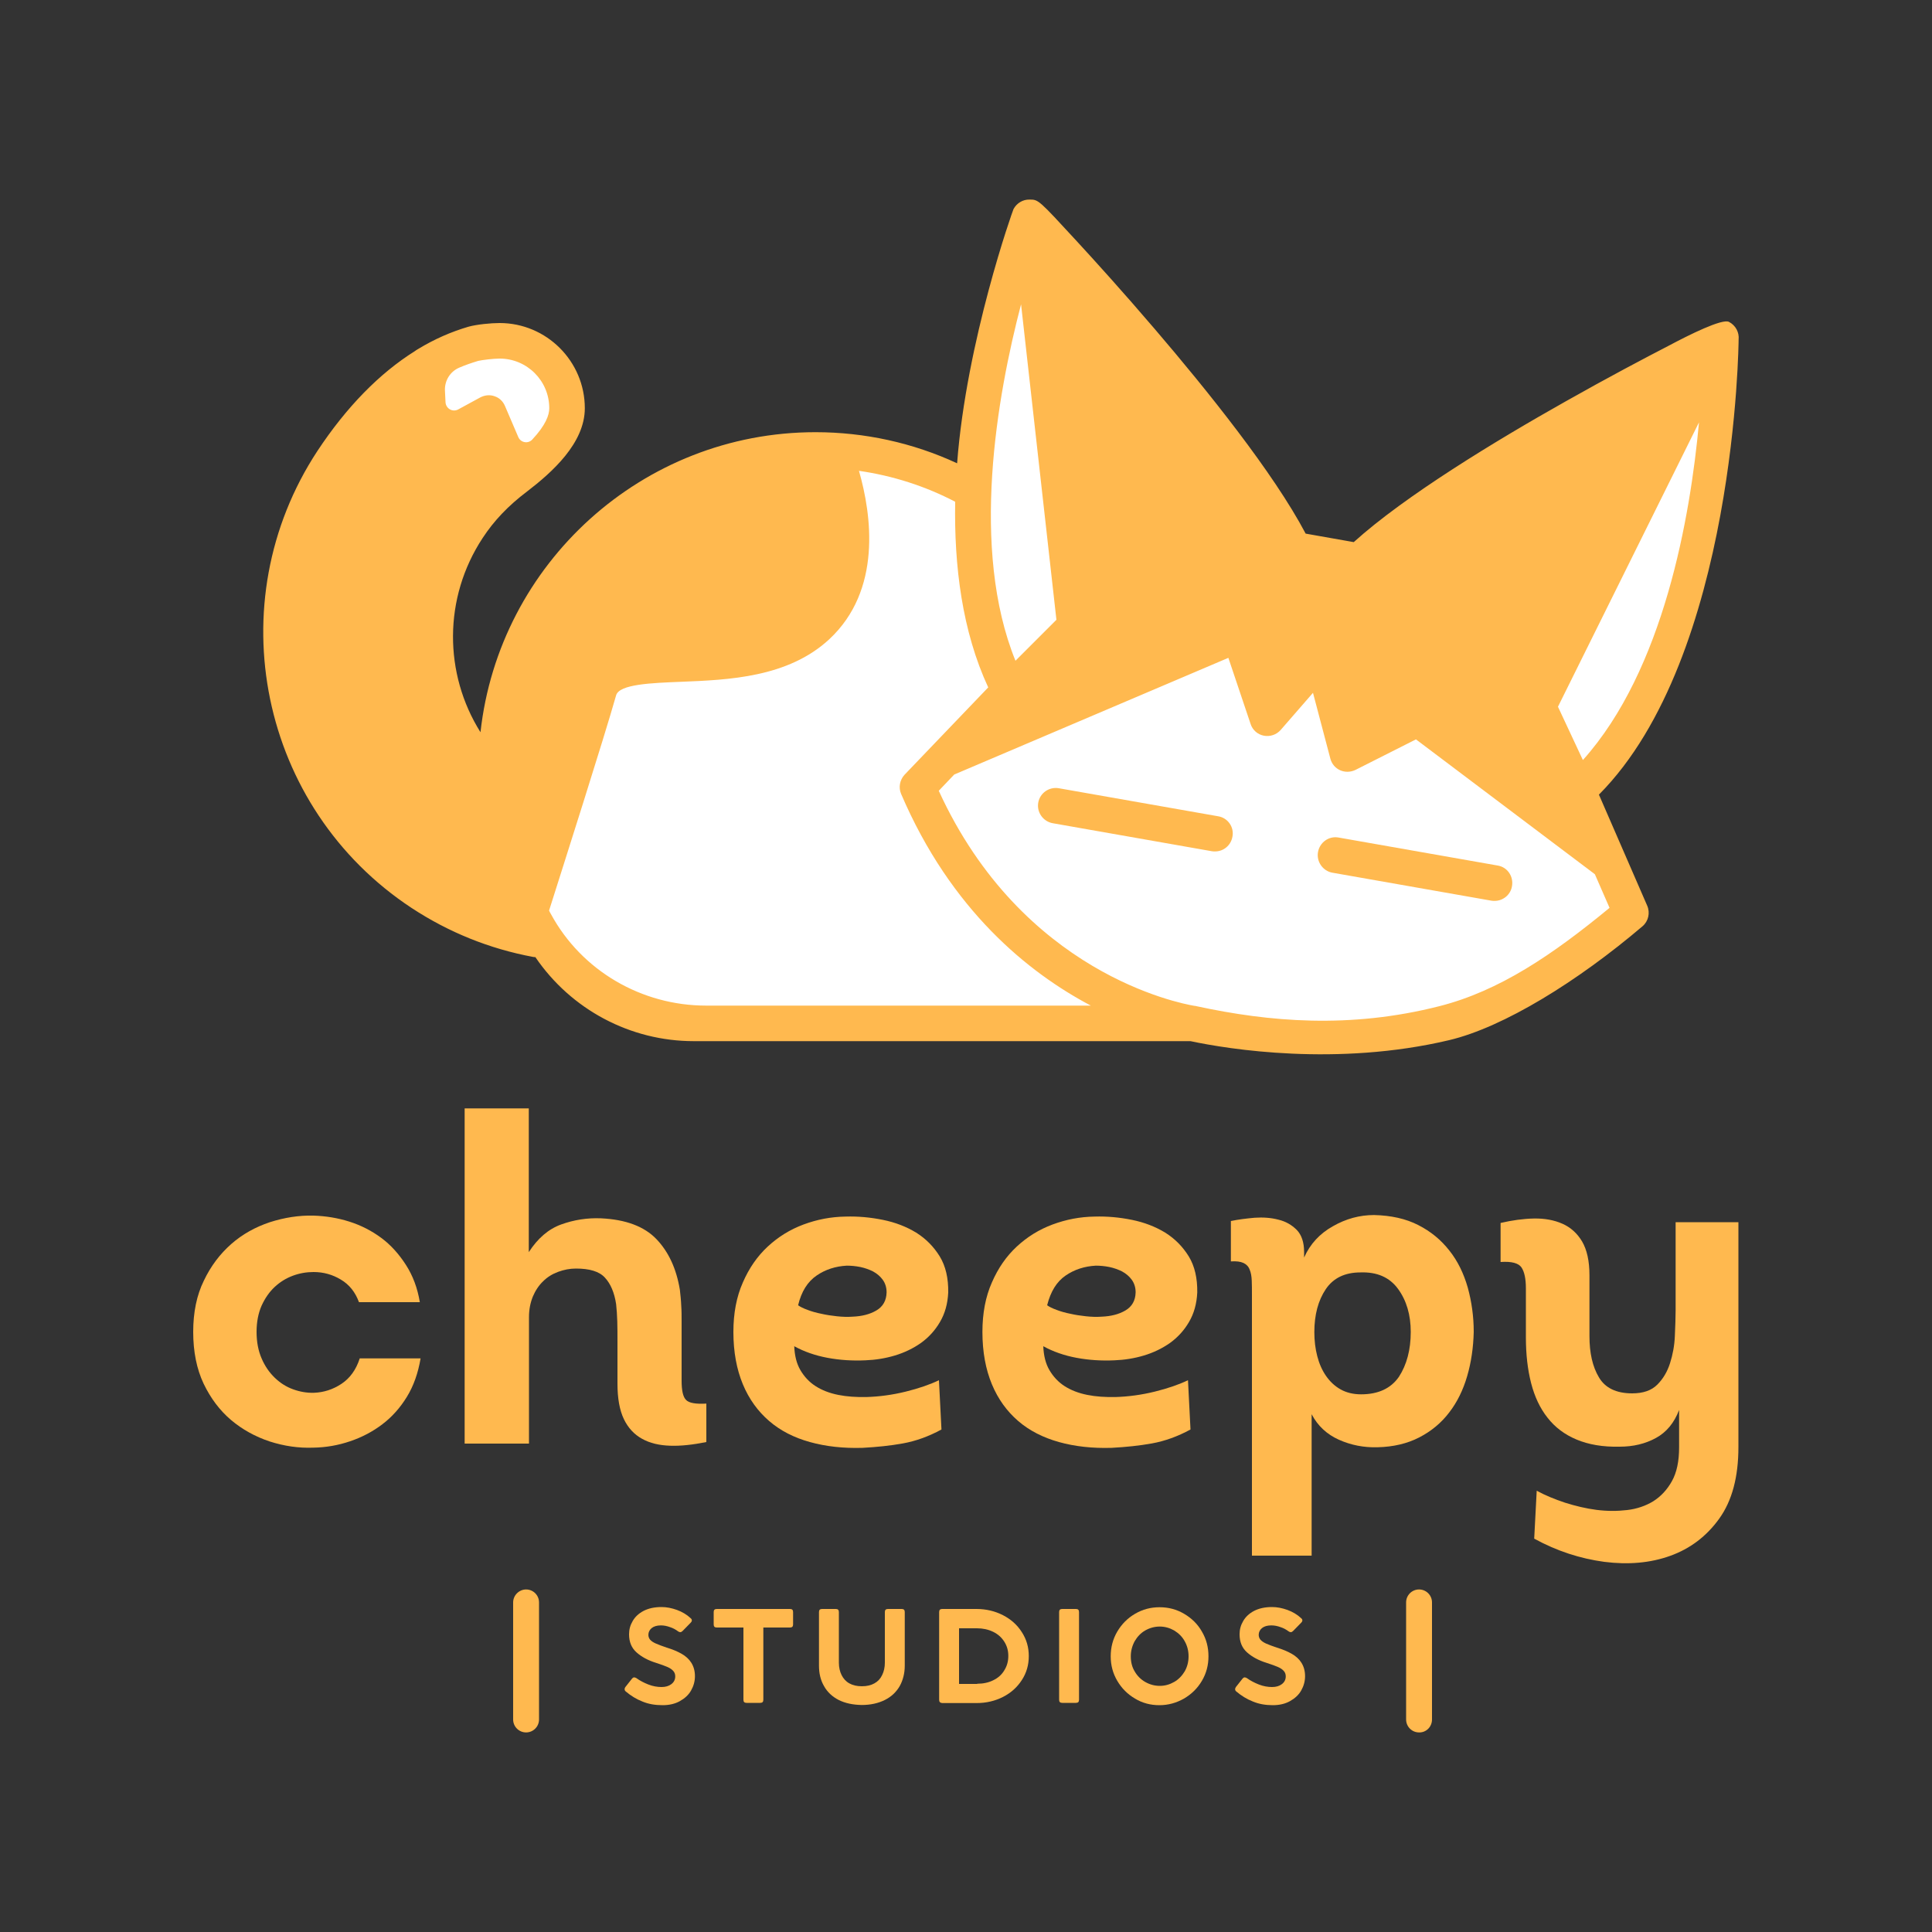 <?xml version="1.0" encoding="utf-8"?>
<!-- Generator: Adobe Illustrator 26.0.0, SVG Export Plug-In . SVG Version: 6.00 Build 0)  -->
<svg version="1.1" xmlns="http://www.w3.org/2000/svg" xmlns:xlink="http://www.w3.org/1999/xlink" x="0px" y="0px"
	 viewBox="0 0 100 100" style="enable-background:new 0 0 100 100;" xml:space="preserve">
<rect x="0" y="0" width="100" height="100" fill="#333333" stroke="none"/>
<style type="text/css">
	.st0{display:none;}
	.st1{fill:none;stroke:#000000;stroke-width:5;stroke-linecap:round;stroke-linejoin:round;stroke-miterlimit:10;}
	.st2{fill:#DF4949;}
	.st3{fill:#FFB94F;}
	.st4{fill:#3E3E3E;}
	.st5{fill:#FFFFFF;}
</style>
<g id="Capa_2" class="st0">
</g>
<g id="Capa_1">
	<g>
		<path class="st5" d="M74.78,52.87c2.49-0.59,6.14-2.75,9.55-5.64l-2.47-5.7l-0.27-0.62l0.48-0.48c6.36-6.41,6.89-20.91,6.93-22.68
			c-0.35,0.13-1,0.41-2.17,1.02c-1.8,0.93-3.59,1.9-5.31,2.87c-3.48,1.96-8.18,4.8-10.78,7.15l-0.36,0.33l-0.48-0.09l-2.49-0.44
			l-0.48-0.09l-0.23-0.43c-1.63-3.08-5.08-7.36-7.69-10.4c-1.28-1.49-2.63-3.01-4.01-4.52c-0.83-0.9-1.4-1.51-1.67-1.77
			c-0.39,1.13-2.35,7.02-2.78,12.67l-0.11,1.44l-1.31-0.61c-2.15-0.99-4.54-1.52-6.91-1.52c-8.4,0-15.43,6.29-16.35,14.64
			l-0.31,2.86l-1.53-2.43c-2.13-3.4-2.08-7.77,0.13-11.13c0.65-0.99,1.48-1.86,2.53-2.66c0.64-0.49,2.59-1.98,2.59-3.51
			c0-1.88-1.53-3.41-3.41-3.41c-0.37,0-1.02,0.07-1.34,0.16c-0.79,0.22-1.58,0.57-2.36,1.04l-0.03,0.02l-0.05,0.03l-0.02,0.01
			l-0.05,0.03c-1.74,1.09-3.34,2.73-4.75,4.87c-4.87,7.41-2.81,17.4,4.59,22.27c1.81,1.19,3.79,1.99,5.89,2.38h0.5l0.3,0.44
			c1.66,2.45,4.41,3.91,7.37,3.91h25.72h0.11l0.1,0.02c0.93,0.2,3.43,0.66,6.56,0.66C70.65,53.57,72.8,53.34,74.78,52.87z"/>
		<g>
			<g>
				<path class="st3" d="M18.58,67.4c-0.19-0.52-0.5-0.91-0.94-1.17c-0.43-0.26-0.9-0.39-1.41-0.39c-0.36,0-0.72,0.06-1.07,0.19
					c-0.35,0.13-0.66,0.32-0.94,0.58c-0.28,0.26-0.5,0.58-0.68,0.97c-0.17,0.39-0.26,0.84-0.26,1.36c0,0.52,0.09,0.98,0.26,1.37
					c0.17,0.4,0.4,0.73,0.68,1c0.28,0.27,0.59,0.47,0.95,0.6c0.36,0.13,0.71,0.19,1.08,0.18c0.51-0.02,0.98-0.17,1.42-0.46
					c0.44-0.29,0.76-0.73,0.95-1.32h3.15c-0.13,0.76-0.36,1.42-0.71,1.99c-0.35,0.57-0.77,1.04-1.27,1.42
					c-0.5,0.38-1.05,0.67-1.67,0.88c-0.62,0.21-1.25,0.32-1.9,0.33c-0.76,0.03-1.51-0.08-2.26-0.32c-0.75-0.25-1.42-0.62-2-1.11
					c-0.59-0.5-1.06-1.13-1.42-1.88C10.18,70.86,10,69.96,10,68.94c0-1.01,0.18-1.9,0.55-2.65c0.36-0.76,0.84-1.39,1.42-1.9
					c0.58-0.51,1.25-0.88,2-1.13c0.75-0.24,1.51-0.36,2.26-0.34c0.63,0.02,1.25,0.12,1.85,0.31c0.6,0.19,1.15,0.47,1.65,0.84
					c0.5,0.37,0.92,0.84,1.28,1.4c0.36,0.56,0.6,1.2,0.72,1.93H18.58z"/>
				<path class="st3" d="M27.37,74.72h-3.32V57.37h3.32v7.44c0.46-0.71,1.01-1.19,1.67-1.43c0.66-0.24,1.35-0.35,2.07-0.32
					c1.28,0.06,2.24,0.42,2.87,1.08c0.63,0.66,1.03,1.53,1.21,2.62c0.03,0.27,0.06,0.54,0.07,0.81c0.02,0.27,0.02,0.54,0.02,0.83
					v3.06c0,0.51,0.07,0.84,0.23,1c0.15,0.16,0.5,0.22,1.05,0.19v1.99c-0.7,0.14-1.32,0.21-1.88,0.19
					c-0.56-0.02-1.04-0.13-1.45-0.36c-0.4-0.22-0.72-0.56-0.94-1.02c-0.22-0.46-0.33-1.07-0.33-1.83v-2.18c0-0.38,0-0.73-0.01-1.05
					c-0.01-0.32-0.03-0.62-0.06-0.89c-0.09-0.6-0.29-1.06-0.58-1.37c-0.29-0.32-0.79-0.47-1.5-0.47c-0.32,0-0.62,0.06-0.92,0.17
					c-0.3,0.11-0.56,0.27-0.78,0.49c-0.22,0.21-0.4,0.48-0.53,0.79c-0.13,0.32-0.2,0.67-0.2,1.07V74.72z"/>
				<path class="st3" d="M48.73,73.99c-0.66,0.36-1.33,0.6-1.99,0.72c-0.66,0.12-1.36,0.19-2.09,0.23c-1,0.03-1.9-0.07-2.73-0.3
					s-1.53-0.59-2.11-1.09c-0.58-0.5-1.04-1.13-1.36-1.9c-0.32-0.77-0.49-1.67-0.49-2.71c0-0.96,0.16-1.82,0.49-2.56
					c0.32-0.74,0.75-1.36,1.29-1.86c0.54-0.5,1.15-0.88,1.85-1.14c0.7-0.26,1.42-0.4,2.18-0.41c0.65-0.02,1.29,0.04,1.93,0.17
					c0.64,0.13,1.21,0.35,1.72,0.66c0.51,0.32,0.91,0.73,1.22,1.23c0.31,0.51,0.45,1.13,0.44,1.87c-0.03,0.59-0.17,1.09-0.43,1.53
					c-0.25,0.43-0.58,0.79-0.98,1.08c-0.4,0.28-0.85,0.5-1.35,0.65c-0.5,0.15-1.01,0.23-1.53,0.25c-0.66,0.03-1.32-0.01-1.96-0.13
					s-1.21-0.32-1.72-0.6c0.02,0.49,0.12,0.9,0.32,1.24c0.2,0.34,0.46,0.62,0.79,0.83c0.33,0.21,0.72,0.36,1.17,0.45
					c0.45,0.09,0.94,0.12,1.46,0.11c0.66-0.02,1.34-0.11,2.03-0.28c0.69-0.17,1.26-0.37,1.72-0.59L48.73,73.99z M41.31,67.56
					c0.11,0.08,0.27,0.16,0.49,0.24c0.21,0.08,0.45,0.15,0.71,0.2c0.26,0.06,0.53,0.1,0.81,0.13c0.28,0.03,0.55,0.04,0.82,0.02
					c0.47-0.02,0.88-0.12,1.22-0.32c0.34-0.2,0.52-0.51,0.53-0.94c0-0.25-0.07-0.47-0.2-0.65c-0.13-0.18-0.3-0.32-0.5-0.43
					c-0.2-0.1-0.42-0.18-0.66-0.23c-0.25-0.05-0.48-0.07-0.7-0.07c-0.58,0.03-1.11,0.2-1.56,0.51
					C41.8,66.34,41.48,66.85,41.31,67.56z"/>
				<path class="st3" d="M61.62,73.99c-0.66,0.36-1.33,0.6-1.99,0.72c-0.66,0.12-1.36,0.19-2.09,0.23c-1,0.03-1.9-0.07-2.73-0.3
					c-0.82-0.23-1.53-0.59-2.11-1.09c-0.58-0.5-1.04-1.13-1.36-1.9c-0.32-0.77-0.49-1.67-0.49-2.71c0-0.96,0.16-1.82,0.49-2.56
					c0.32-0.74,0.75-1.36,1.29-1.86c0.54-0.5,1.15-0.88,1.85-1.14c0.7-0.26,1.42-0.4,2.18-0.41c0.65-0.02,1.29,0.04,1.93,0.17
					c0.64,0.13,1.21,0.35,1.72,0.66c0.51,0.32,0.91,0.73,1.22,1.23c0.31,0.51,0.45,1.13,0.44,1.87c-0.03,0.59-0.17,1.09-0.43,1.53
					c-0.25,0.43-0.58,0.79-0.98,1.08c-0.4,0.28-0.85,0.5-1.35,0.65c-0.5,0.15-1.01,0.23-1.53,0.25c-0.66,0.03-1.32-0.01-1.96-0.13
					c-0.64-0.12-1.21-0.32-1.72-0.6c0.02,0.49,0.12,0.9,0.32,1.24c0.2,0.34,0.46,0.62,0.79,0.83c0.33,0.21,0.72,0.36,1.17,0.45
					c0.45,0.09,0.94,0.12,1.46,0.11c0.66-0.02,1.34-0.11,2.03-0.28c0.69-0.17,1.26-0.37,1.72-0.59L61.62,73.99z M54.2,67.56
					c0.11,0.08,0.27,0.16,0.49,0.24c0.21,0.08,0.45,0.15,0.71,0.2c0.26,0.06,0.53,0.1,0.81,0.13c0.28,0.03,0.55,0.04,0.82,0.02
					c0.47-0.02,0.88-0.12,1.22-0.32c0.34-0.2,0.52-0.51,0.53-0.94c0-0.25-0.07-0.47-0.2-0.65c-0.13-0.18-0.3-0.32-0.5-0.43
					c-0.2-0.1-0.42-0.18-0.66-0.23c-0.25-0.05-0.48-0.07-0.7-0.07c-0.58,0.03-1.11,0.2-1.56,0.51
					C54.69,66.34,54.38,66.85,54.2,67.56z"/>
				<path class="st3" d="M64.8,80.53V67.02c0-0.27,0-0.51-0.01-0.74c-0.01-0.22-0.04-0.41-0.11-0.57c-0.06-0.16-0.17-0.27-0.32-0.34
					c-0.15-0.07-0.37-0.1-0.65-0.08V63.2c0.38-0.08,0.79-0.13,1.23-0.17c0.44-0.03,0.85,0,1.23,0.1c0.38,0.09,0.69,0.27,0.95,0.53
					c0.25,0.26,0.38,0.64,0.38,1.15v0.28c0.31-0.7,0.81-1.24,1.49-1.62c0.68-0.39,1.39-0.58,2.13-0.58
					c0.88,0.02,1.65,0.19,2.29,0.52c0.65,0.33,1.18,0.77,1.61,1.32c0.43,0.54,0.74,1.18,0.95,1.91c0.2,0.73,0.31,1.49,0.31,2.3
					c-0.02,0.81-0.13,1.57-0.34,2.29c-0.21,0.72-0.52,1.35-0.93,1.88c-0.41,0.54-0.93,0.97-1.55,1.29
					c-0.62,0.32-1.34,0.49-2.16,0.51c-0.71,0.02-1.37-0.11-2-0.39c-0.62-0.28-1.09-0.71-1.41-1.32v7.32H64.8z M73.02,68.94
					c0-0.88-0.22-1.63-0.66-2.23c-0.44-0.6-1.09-0.88-1.94-0.85c-0.81,0-1.41,0.29-1.8,0.87c-0.39,0.58-0.59,1.32-0.59,2.22
					c0,0.44,0.05,0.86,0.15,1.24c0.1,0.39,0.25,0.73,0.45,1.02c0.2,0.29,0.45,0.53,0.75,0.7c0.3,0.17,0.66,0.26,1.07,0.26
					c0.88,0,1.54-0.3,1.96-0.91C72.81,70.64,73.02,69.87,73.02,68.94z"/>
				<path class="st3" d="M79.54,77.16c0.44,0.24,0.93,0.44,1.47,0.62c0.54,0.17,1.08,0.3,1.62,0.37c0.55,0.07,1.07,0.07,1.59,0.01
					c0.51-0.06,0.97-0.22,1.36-0.46c0.39-0.25,0.71-0.59,0.96-1.04c0.25-0.45,0.37-1.03,0.37-1.74v-1.94
					c-0.25,0.66-0.65,1.15-1.2,1.45c-0.55,0.3-1.17,0.45-1.88,0.45c-0.87,0.02-1.61-0.11-2.23-0.37c-0.62-0.26-1.12-0.64-1.5-1.13
					c-0.39-0.49-0.67-1.09-0.85-1.79c-0.18-0.7-0.27-1.49-0.27-2.36v-2.54c0-0.51-0.08-0.87-0.23-1.09
					c-0.15-0.22-0.51-0.32-1.08-0.28V63.3c0.6-0.14,1.18-0.22,1.73-0.23c0.55-0.01,1.04,0.08,1.47,0.27
					c0.43,0.19,0.77,0.5,1.02,0.92c0.25,0.43,0.38,1.01,0.38,1.75v3.15c0,0.87,0.16,1.58,0.49,2.13c0.32,0.55,0.9,0.83,1.72,0.83
					c0.57,0,1-0.15,1.3-0.45c0.3-0.3,0.52-0.67,0.66-1.11c0.14-0.44,0.23-0.91,0.25-1.41c0.02-0.5,0.04-0.94,0.04-1.32v-4.57h3.25
					v11.64c0,1.55-0.33,2.78-0.99,3.7c-0.66,0.92-1.51,1.56-2.54,1.93c-1.03,0.37-2.17,0.47-3.42,0.31
					c-1.25-0.17-2.45-0.56-3.62-1.2L79.54,77.16z"/>
			</g>
			<g>
				<g>
					<path class="st3" d="M33.25,88.07c-0.31-0.12-0.6-0.3-0.86-0.52c-0.04-0.03-0.06-0.07-0.06-0.12c0-0.04,0.01-0.07,0.04-0.11
						l0.34-0.43c0.04-0.05,0.08-0.07,0.12-0.07c0.03,0,0.07,0.02,0.11,0.04c0.18,0.13,0.39,0.24,0.62,0.33
						c0.23,0.09,0.46,0.13,0.68,0.13c0.21,0,0.38-0.05,0.51-0.15c0.13-0.1,0.2-0.23,0.2-0.4c0-0.11-0.03-0.2-0.1-0.28
						c-0.07-0.08-0.17-0.15-0.31-0.21s-0.33-0.13-0.58-0.21c-0.42-0.13-0.75-0.31-1.01-0.54c-0.26-0.23-0.39-0.54-0.39-0.94
						c0-0.25,0.06-0.47,0.19-0.69c0.12-0.21,0.31-0.39,0.56-0.52c0.25-0.13,0.56-0.2,0.93-0.2c0.26,0,0.52,0.05,0.8,0.15
						c0.27,0.1,0.51,0.24,0.71,0.43c0.04,0.03,0.06,0.07,0.06,0.11s-0.02,0.08-0.05,0.11l-0.43,0.44c-0.04,0.04-0.08,0.06-0.12,0.06
						c-0.03,0-0.07-0.01-0.11-0.04c-0.12-0.09-0.26-0.17-0.42-0.22c-0.16-0.06-0.32-0.09-0.47-0.09c-0.21,0-0.37,0.05-0.48,0.14
						c-0.11,0.09-0.17,0.21-0.17,0.35c0,0.09,0.03,0.18,0.09,0.25c0.06,0.07,0.16,0.14,0.3,0.2c0.14,0.06,0.32,0.13,0.56,0.21
						c0.3,0.09,0.56,0.2,0.77,0.32c0.21,0.12,0.38,0.27,0.5,0.46c0.12,0.19,0.19,0.42,0.19,0.7c0,0.26-0.07,0.51-0.2,0.74
						s-0.33,0.41-0.58,0.55s-0.55,0.21-0.89,0.21C33.9,88.26,33.56,88.2,33.25,88.07z"/>
					<path class="st3" d="M39.35,88.14h-0.71c-0.11,0-0.16-0.05-0.16-0.16v-3.74H37.1c-0.11,0-0.16-0.05-0.16-0.16v-0.64
						c0-0.11,0.05-0.16,0.16-0.16h3.79c0.11,0,0.16,0.05,0.16,0.16v0.64c0,0.11-0.05,0.16-0.16,0.16h-1.38v3.74
						C39.51,88.09,39.46,88.14,39.35,88.14z"/>
					<path class="st3" d="M43.41,87.99c-0.33-0.17-0.59-0.41-0.76-0.72c-0.18-0.31-0.26-0.66-0.26-1.06v-2.77
						c0-0.11,0.05-0.16,0.16-0.16h0.71c0.11,0,0.16,0.05,0.16,0.16v2.62c0,0.24,0.05,0.46,0.14,0.64c0.09,0.18,0.22,0.33,0.4,0.43
						c0.18,0.1,0.39,0.15,0.65,0.15c0.26,0,0.47-0.05,0.65-0.15c0.18-0.1,0.31-0.24,0.4-0.43c0.09-0.18,0.14-0.4,0.14-0.64v-2.62
						c0-0.11,0.05-0.16,0.16-0.16h0.71c0.11,0,0.16,0.05,0.16,0.16v2.77c0,0.4-0.09,0.75-0.26,1.06c-0.18,0.31-0.43,0.55-0.77,0.72
						c-0.34,0.17-0.74,0.26-1.2,0.26C44.14,88.24,43.75,88.16,43.41,87.99z"/>
					<path class="st3" d="M48.61,87.98v-4.54c0-0.11,0.05-0.16,0.16-0.16h1.77c0.5,0,0.96,0.11,1.37,0.32
						c0.41,0.21,0.74,0.5,0.98,0.88c0.24,0.37,0.36,0.78,0.36,1.24c0,0.46-0.12,0.87-0.36,1.24c-0.24,0.37-0.56,0.66-0.97,0.87
						c-0.41,0.21-0.87,0.32-1.37,0.32h-1.78C48.66,88.14,48.61,88.09,48.61,87.98z M50.58,87.15c0.31,0,0.59-0.06,0.83-0.18
						c0.25-0.12,0.44-0.29,0.57-0.51c0.14-0.22,0.21-0.47,0.21-0.75c0-0.28-0.07-0.52-0.21-0.74c-0.14-0.22-0.33-0.39-0.58-0.51
						c-0.25-0.12-0.53-0.18-0.83-0.18h-0.93v2.88H50.58z"/>
					<path class="st3" d="M55.69,88.14h-0.71c-0.11,0-0.16-0.05-0.16-0.16v-4.54c0-0.11,0.05-0.16,0.16-0.16h0.71
						c0.11,0,0.16,0.05,0.16,0.16v4.54C55.85,88.09,55.8,88.14,55.69,88.14z"/>
					<path class="st3" d="M58.75,87.92c-0.39-0.23-0.69-0.53-0.92-0.92c-0.23-0.39-0.34-0.81-0.34-1.27c0-0.46,0.11-0.89,0.34-1.28
						c0.23-0.39,0.54-0.7,0.92-0.92c0.39-0.23,0.81-0.34,1.27-0.34c0.46,0,0.88,0.11,1.27,0.34c0.39,0.23,0.7,0.53,0.92,0.92
						c0.23,0.39,0.34,0.81,0.34,1.28c0,0.46-0.11,0.88-0.34,1.27c-0.23,0.39-0.54,0.69-0.93,0.92c-0.39,0.22-0.81,0.34-1.27,0.34
						C59.55,88.26,59.13,88.15,58.75,87.92z M58.73,86.51c0.13,0.23,0.32,0.42,0.55,0.55c0.23,0.13,0.48,0.2,0.75,0.2
						c0.27,0,0.51-0.07,0.74-0.2c0.23-0.13,0.41-0.32,0.55-0.55c0.13-0.23,0.2-0.49,0.2-0.78c0-0.29-0.07-0.55-0.2-0.78
						c-0.13-0.24-0.32-0.42-0.55-0.56c-0.23-0.13-0.48-0.2-0.74-0.2c-0.27,0-0.52,0.07-0.75,0.2c-0.23,0.13-0.41,0.32-0.55,0.56
						c-0.13,0.24-0.2,0.5-0.2,0.78C58.53,86.02,58.59,86.28,58.73,86.51z"/>
					<path class="st3" d="M64.85,88.07c-0.31-0.12-0.6-0.3-0.86-0.52c-0.04-0.03-0.06-0.07-0.06-0.12c0-0.04,0.02-0.07,0.04-0.11
						l0.34-0.43c0.04-0.05,0.08-0.07,0.12-0.07c0.03,0,0.07,0.02,0.11,0.04c0.18,0.13,0.39,0.24,0.62,0.33
						c0.23,0.09,0.46,0.13,0.68,0.13c0.21,0,0.38-0.05,0.51-0.15c0.13-0.1,0.2-0.23,0.2-0.4c0-0.11-0.03-0.2-0.1-0.28
						c-0.07-0.08-0.17-0.15-0.31-0.21s-0.33-0.13-0.58-0.21c-0.42-0.13-0.75-0.31-1.01-0.54c-0.26-0.23-0.39-0.54-0.39-0.94
						c0-0.25,0.06-0.47,0.19-0.69c0.12-0.21,0.31-0.39,0.56-0.52c0.25-0.13,0.56-0.2,0.93-0.2c0.26,0,0.52,0.05,0.8,0.15
						c0.27,0.1,0.51,0.24,0.71,0.43c0.04,0.03,0.06,0.07,0.06,0.11s-0.02,0.08-0.05,0.11l-0.43,0.44c-0.04,0.04-0.08,0.06-0.12,0.06
						c-0.03,0-0.07-0.01-0.11-0.04c-0.12-0.09-0.26-0.17-0.42-0.22c-0.16-0.06-0.32-0.09-0.48-0.09c-0.21,0-0.37,0.05-0.48,0.14
						c-0.11,0.09-0.17,0.21-0.17,0.35c0,0.09,0.03,0.18,0.09,0.25c0.06,0.07,0.16,0.14,0.29,0.2c0.14,0.06,0.32,0.13,0.56,0.21
						c0.3,0.09,0.56,0.2,0.77,0.32c0.21,0.12,0.38,0.27,0.5,0.46c0.12,0.19,0.19,0.42,0.19,0.7c0,0.26-0.07,0.51-0.2,0.74
						c-0.13,0.23-0.33,0.41-0.58,0.55c-0.25,0.14-0.55,0.21-0.89,0.21C65.5,88.26,65.16,88.2,64.85,88.07z"/>
				</g>
				<g>
					<path class="st3" d="M26.56,82.94V89c0,0.37,0.3,0.67,0.67,0.67c0.37,0,0.67-0.3,0.67-0.67v-6.06c0-0.37-0.3-0.67-0.67-0.67
						C26.87,82.27,26.56,82.57,26.56,82.94z"/>
				</g>
				<g>
					<path class="st3" d="M74.12,89v-6.06c0-0.37-0.3-0.67-0.67-0.67c-0.37,0-0.67,0.3-0.67,0.67V89c0,0.37,0.3,0.67,0.67,0.67
						C73.82,89.68,74.12,89.38,74.12,89z"/>
				</g>
			</g>
		</g>
		<g>
			<g id="XMLID_00000141450187259813236330000004944429276634875326_">
				<g>
					<path class="st5" d="M28.43,21.13c0,0.35-0.18,0.87-0.88,1.62c-0.21,0.23-0.59,0.17-0.71-0.12l-0.69-1.61
						c-0.1-0.24-0.3-0.42-0.54-0.51c-0.25-0.08-0.51-0.06-0.74,0.06l-1.14,0.62c-0.29,0.16-0.65-0.04-0.66-0.37l-0.03-0.61
						c-0.03-0.51,0.27-0.98,0.74-1.18c0.32-0.14,0.64-0.25,0.98-0.35c0.22-0.06,0.79-0.12,1.11-0.12
						C27.28,18.56,28.43,19.71,28.43,21.13z"/>
					<path class="st5" d="M80.64,36.58l7.3-14.72c-0.45,4.89-1.82,12.81-6.01,17.48L80.64,36.58z"/>
					<path class="st5" d="M52.85,15.75l1.83,16.33l-2.12,2.12C50.21,28.4,51.6,20.52,52.85,15.75z"/>
					<path class="st5" d="M82.55,45.25l0.76,1.74c-2.95,2.43-5.69,4.3-8.82,5.09c-4.63,1.18-8.82,0.81-12.57,0
						c-0.04-0.01-0.08-0.01-0.12-0.02c-0.77-0.13-8.9-1.69-13.22-11.13l0.8-0.84l14.19-6.04l1.15,3.42c0.1,0.31,0.37,0.54,0.69,0.61
						c0.32,0.07,0.65-0.05,0.87-0.3l1.67-1.92l0.9,3.41c0.07,0.27,0.26,0.49,0.51,0.6c0.25,0.11,0.54,0.11,0.79-0.02l3.13-1.58
						L82.55,45.25z"/>
					<path class="st5" d="M56.47,52.05H36.55c-3.34,0-6.44-1.8-8.05-4.73c-0.03-0.06-0.06-0.13-0.1-0.19
						c0.71-2.21,2.86-8.98,3.47-11.14c0.17-0.58,1.86-0.64,3.35-0.7c2.47-0.1,5.54-0.22,7.68-2.2c2.74-2.54,2.2-6.42,1.54-8.72
						c1.74,0.25,3.43,0.79,4.98,1.6c-0.07,3.31,0.36,6.7,1.71,9.61c0,0-2.96,3.1-2.97,3.1l-1.36,1.42
						c-0.25,0.26-0.33,0.65-0.18,0.99C49.22,47.12,53.24,50.35,56.47,52.05z"/>
					<path class="st3" d="M89.49,16.66c0.35,0.18,0.54,0.55,0.5,0.92c0,0.03-0.12,16.4-7.23,23.55l2.5,5.75
						c0.16,0.37,0.06,0.8-0.24,1.06c-3.35,2.85-7.19,5.23-10.02,5.9c-5.8,1.37-11.4,0.47-13.38,0.05H35.91
						c-3.28,0-6.35-1.63-8.2-4.35c-0.04,0-0.08,0-0.12-0.01c-2.25-0.42-4.36-1.27-6.28-2.53c-7.87-5.18-10.05-15.79-4.88-23.66
						c1.5-2.27,3.21-4.02,5.05-5.17c0.04-0.03,0.08-0.06,0.12-0.08c0.01-0.01,0.03-0.02,0.05-0.03c0.84-0.51,1.71-0.89,2.6-1.15
						c0.43-0.12,1.17-0.19,1.61-0.19c2.43,0,4.41,1.98,4.41,4.41c0,1.81-1.7,3.32-2.99,4.31c-0.97,0.73-1.72,1.52-2.3,2.41
						c-2.04,3.1-2.01,7.03-0.11,10.05c0.96-8.72,8.37-15.53,17.34-15.53c2.54,0,5.05,0.55,7.33,1.61
						c0.48-6.34,2.88-13.09,2.92-13.16c0.16-0.3,0.48-0.5,0.83-0.49c0.46,0,0.46,0,2.44,2.15c0.93,1.01,2.39,2.62,4.04,4.55
						c2.68,3.13,6.15,7.44,7.81,10.59l2.49,0.44c2.64-2.39,7.37-5.26,10.96-7.28c2.21-1.25,4.13-2.26,5.35-2.89
						C87.43,17.33,89.14,16.48,89.49,16.66z M87.94,21.86l-7.3,14.72l1.29,2.76C86.12,34.67,87.49,26.75,87.94,21.86z M83.31,46.99
						l-0.76-1.74l-9.26-6.98l-3.13,1.58c-0.25,0.12-0.54,0.13-0.79,0.02c-0.25-0.11-0.44-0.33-0.51-0.6l-0.9-3.41l-1.67,1.92
						c-0.22,0.25-0.55,0.36-0.87,0.3c-0.32-0.06-0.59-0.29-0.69-0.61l-1.15-3.42l-14.19,6.04l-0.8,0.84
						c4.32,9.44,12.46,11,13.22,11.13c0.04,0,0.08,0.01,0.12,0.02c3.75,0.81,7.93,1.18,12.57,0C77.61,51.29,80.36,49.42,83.31,46.99
						z M36.55,52.05h19.91c-3.22-1.7-7.24-4.93-9.82-10.96c-0.14-0.33-0.07-0.72,0.18-0.99l1.36-1.42c0,0,2.97-3.1,2.97-3.1
						c-1.35-2.91-1.77-6.29-1.71-9.61c-1.55-0.81-3.24-1.35-4.98-1.6c0.66,2.3,1.19,6.18-1.54,8.72c-2.14,1.98-5.21,2.1-7.68,2.2
						c-1.5,0.06-3.19,0.12-3.35,0.7c-0.61,2.16-2.77,8.93-3.47,11.14c0.03,0.06,0.06,0.13,0.1,0.19
						C30.11,50.25,33.21,52.05,36.55,52.05z M54.68,32.08l-1.83-16.33c-1.25,4.77-2.64,12.65-0.29,18.45L54.68,32.08z M27.55,22.75
						c0.7-0.75,0.88-1.27,0.88-1.62c0-1.42-1.15-2.57-2.57-2.57c-0.32,0-0.89,0.07-1.11,0.12c-0.33,0.1-0.66,0.21-0.98,0.35
						c-0.47,0.2-0.76,0.67-0.74,1.18l0.03,0.61c0.02,0.33,0.37,0.53,0.66,0.37l1.14-0.62c0.23-0.12,0.5-0.15,0.74-0.06
						c0.25,0.08,0.44,0.27,0.54,0.51l0.69,1.61C26.96,22.92,27.34,22.98,27.55,22.75z"/>
				</g>
			</g>
			<g>
				<path class="st3" d="M77.52,44.8l-8.24-1.45c-0.5-0.09-0.97,0.25-1.06,0.75c-0.09,0.5,0.25,0.98,0.74,1.07l8.24,1.45
					c0.06,0.01,0.11,0.01,0.16,0.01c0.44,0,0.83-0.32,0.9-0.76C78.35,45.36,78.02,44.88,77.52,44.8z"/>
			</g>
			<g>
				<path class="st3" d="M63.05,42.25l-8.24-1.45c-0.5-0.09-0.98,0.24-1.07,0.74c-0.09,0.5,0.25,0.98,0.75,1.07l8.24,1.45
					c0.06,0.01,0.11,0.01,0.16,0.01c0.44,0,0.82-0.31,0.9-0.76C63.89,42.81,63.55,42.33,63.05,42.25z"/>
			</g>
		</g>
	</g>
</g>
</svg>
